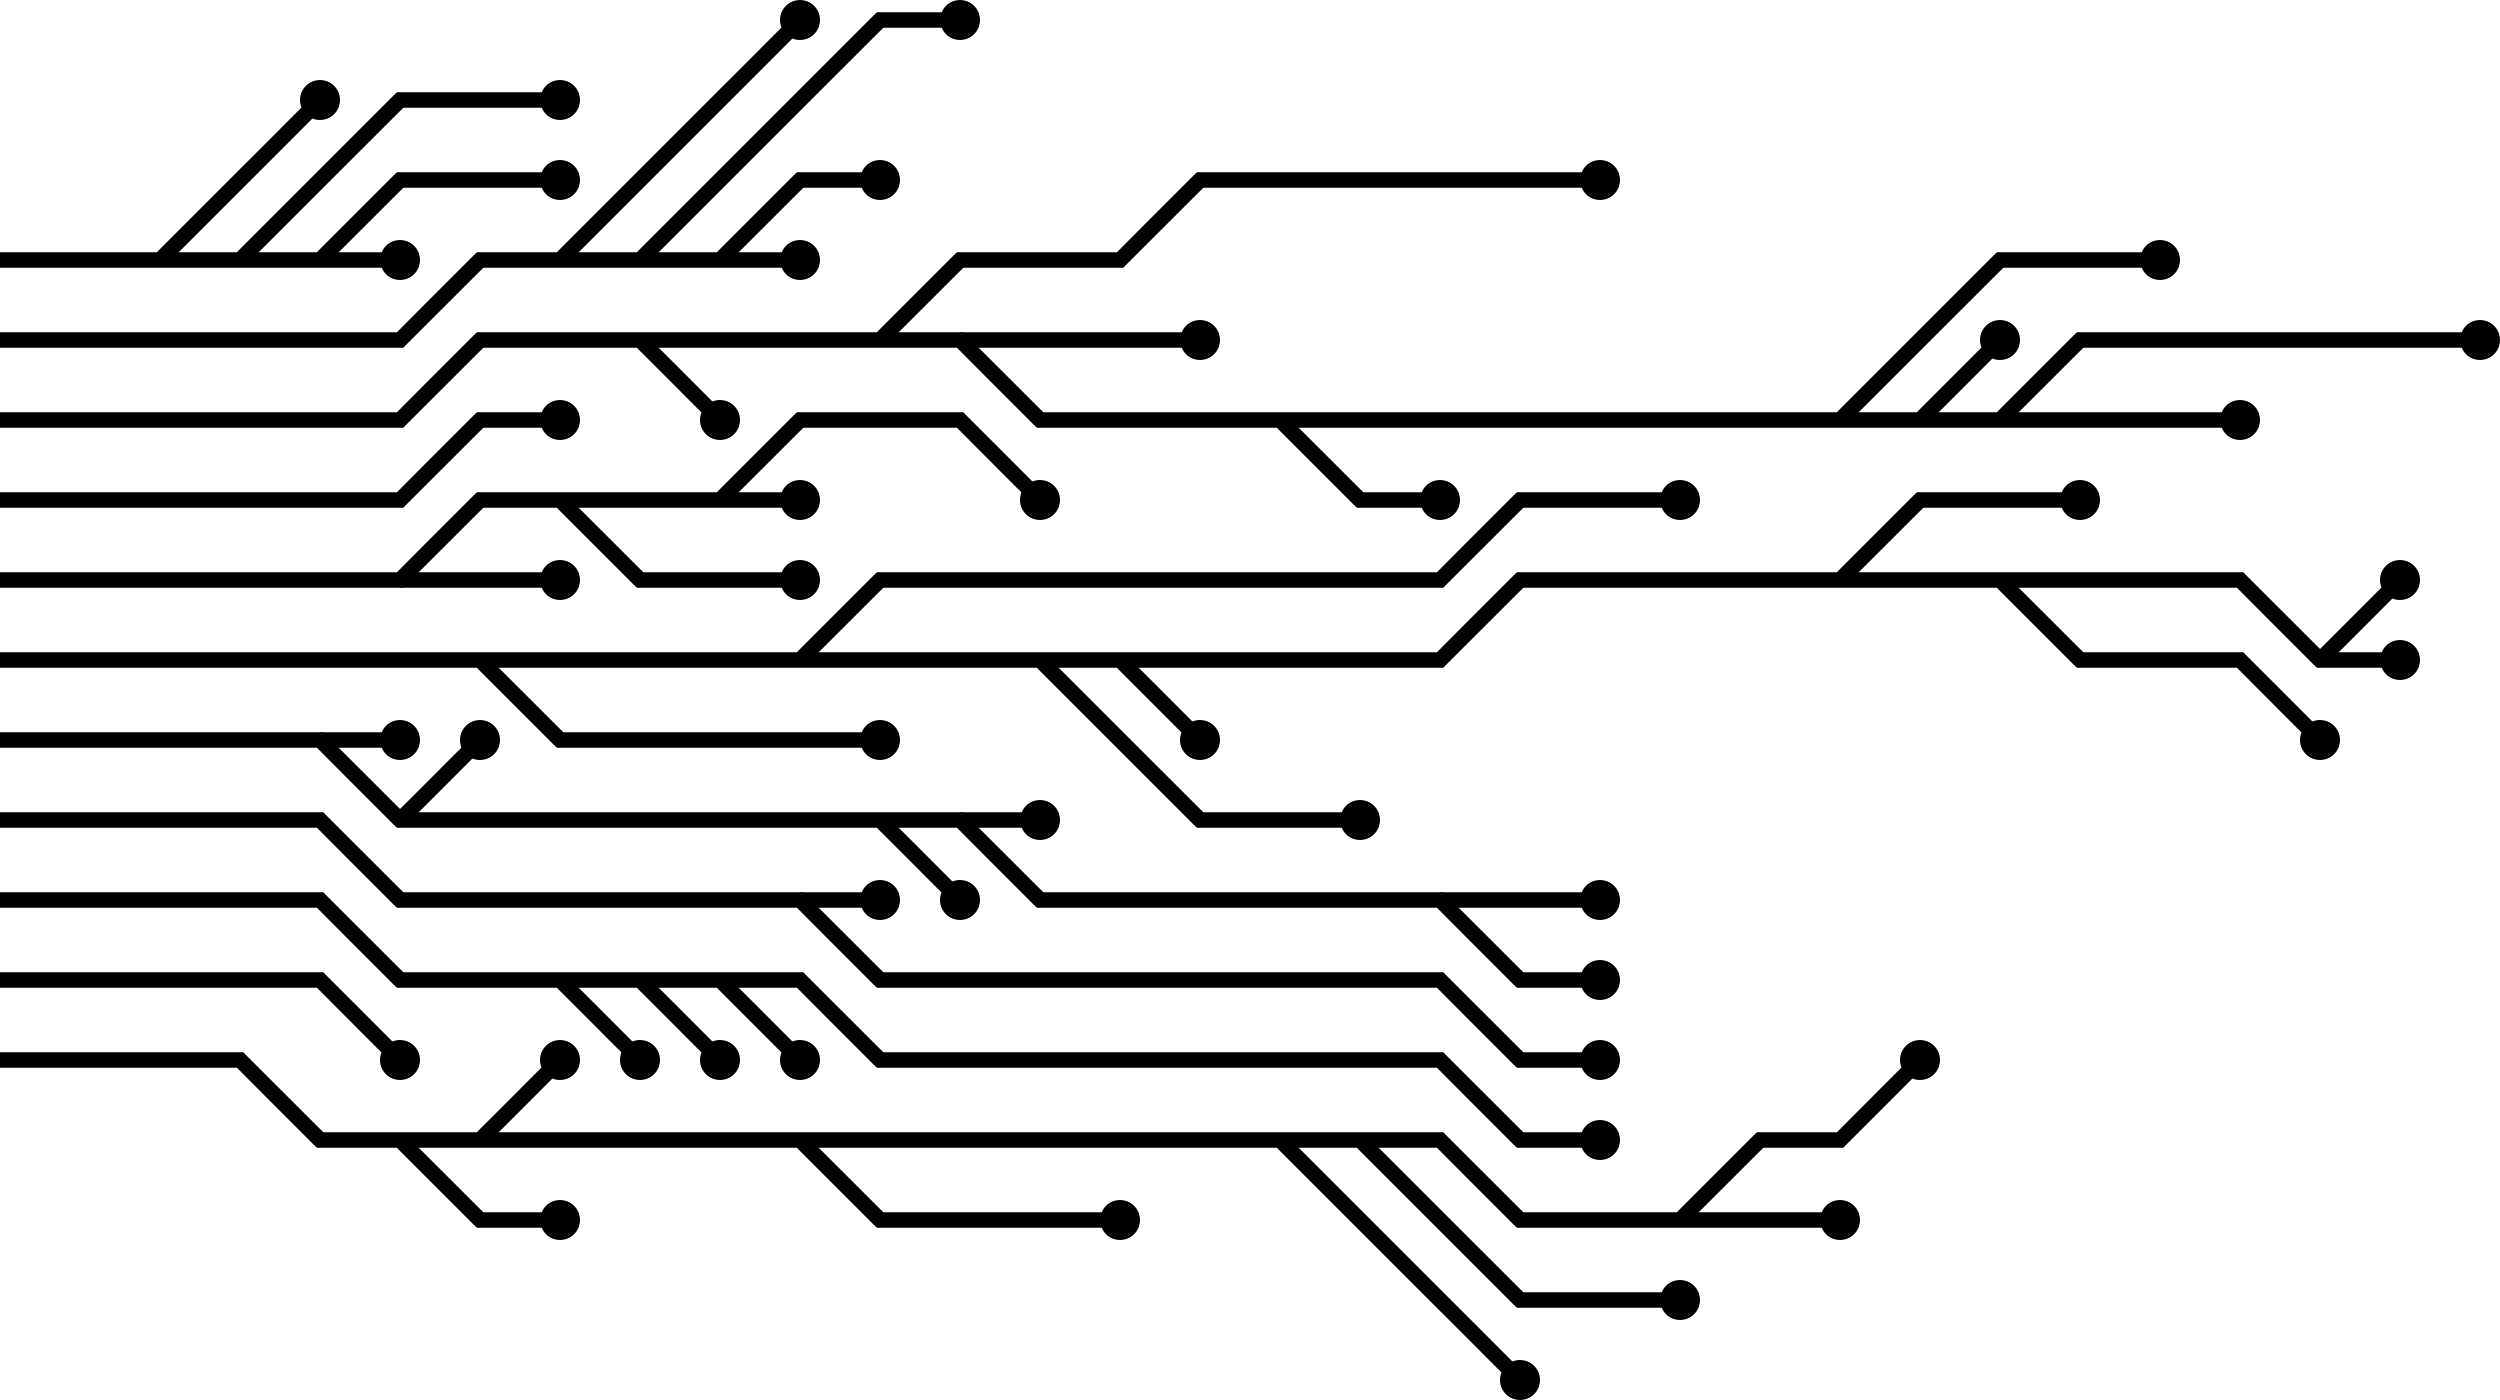 <?xml version="1.0" encoding="utf-8"?>
<svg viewBox="56977.801 -285.025 1050 588" xmlns="http://www.w3.org/2000/svg" xmlns:xlink="http://www.w3.org/1999/xlink">
  <g id="6">
    <title>Group</title>
    <defs>
      <title>Shape 295</title>
      <g id="7">
        <defs>
          <path id="8" d="M57978.1,-4.575 C57978.1,-4.575,57952.2,-4.575,57952.2,-4.575 C57952.2,-4.575,57950.9,-4.575,57950.9,-4.575 C57950.5,-4.892,57950.2,-5.21,57949.9,-5.527 C57939,-16.41,57928.1,-27.292,57917.3,-38.175 C57917.3,-38.175,57885,-38.175,57885,-38.175 C57885,-38.175,57851.4,-38.175,57851.4,-38.175 C57851.4,-38.175,57817.8,-38.175,57817.8,-38.175 C57817.8,-38.175,57784.2,-38.175,57784.2,-38.175 C57784.2,-38.175,57750.6,-38.175,57750.6,-38.175 C57750.6,-38.175,57717,-38.175,57717,-38.175 C57717,-38.175,57683.4,-38.175,57683.4,-38.175 C57683.4,-38.175,57649.8,-38.175,57649.8,-38.175 C57649.8,-38.175,57617.6,-38.175,57617.6,-38.175 C57606.7,-27.292,57595.8,-16.41,57584.9,-5.527 C57584.9,-5.527,57584,-4.575,57584,-4.575 C57584,-4.575,57582.6,-4.575,57582.6,-4.575 C57582.6,-4.575,57549,-4.575,57549,-4.575 C57549,-4.575,57515.4,-4.575,57515.4,-4.575 C57515.4,-4.575,57481.8,-4.575,57481.8,-4.575 C57481.8,-4.575,57448.2,-4.575,57448.2,-4.575 C57448.2,-4.575,57414.6,-4.575,57414.6,-4.575 C57414.6,-4.575,57381,-4.575,57381,-4.575 C57381,-4.575,57347.4,-4.575,57347.4,-4.575 C57347.4,-4.575,57313.8,-4.575,57313.8,-4.575 C57313.8,-4.575,57280.2,-4.575,57280.2,-4.575 C57280.2,-4.575,57246.6,-4.575,57246.6,-4.575 C57246.6,-4.575,57213,-4.575,57213,-4.575 C57213,-4.575,57179.4,-4.575,57179.4,-4.575 C57179.4,-4.575,57145.8,-4.575,57145.8,-4.575 C57145.8,-4.575,57112.2,-4.575,57112.2,-4.575 C57112.2,-4.575,57078.6,-4.575,57078.6,-4.575 C57078.6,-4.575,57045,-4.575,57045,-4.575 C57045,-4.575,57011.4,-4.575,57011.4,-4.575 C57011.4,-4.575,56977.8,-4.575,56977.8,-4.575 C56977.8,-4.575,56977.8,-11.075,56977.8,-11.075 C56977.8,-11.075,57011.4,-11.075,57011.4,-11.075 C57011.4,-11.075,57045,-11.075,57045,-11.075 C57045,-11.075,57078.6,-11.075,57078.6,-11.075 C57078.6,-11.075,57112.2,-11.075,57112.2,-11.075 C57112.2,-11.075,57145.8,-11.075,57145.8,-11.075 C57145.8,-11.075,57179.4,-11.075,57179.4,-11.075 C57179.4,-11.075,57213,-11.075,57213,-11.075 C57213,-11.075,57246.6,-11.075,57246.6,-11.075 C57246.6,-11.075,57280.2,-11.075,57280.2,-11.075 C57280.2,-11.075,57313.8,-11.075,57313.8,-11.075 C57313.8,-11.075,57347.4,-11.075,57347.4,-11.075 C57347.4,-11.075,57381,-11.075,57381,-11.075 C57381,-11.075,57414.6,-11.075,57414.6,-11.075 C57414.6,-11.075,57448.2,-11.075,57448.2,-11.075 C57448.2,-11.075,57481.8,-11.075,57481.8,-11.075 C57481.8,-11.075,57515.4,-11.075,57515.4,-11.075 C57515.4,-11.075,57549,-11.075,57549,-11.075 C57549,-11.075,57581.3,-11.075,57581.3,-11.075 C57592.1,-21.958,57603,-32.84,57613.9,-43.723 C57614.2,-44.04,57614.5,-44.358,57614.9,-44.675 C57614.9,-44.675,57616.2,-44.675,57616.2,-44.675 C57616.2,-44.675,57649.8,-44.675,57649.8,-44.675 C57649.8,-44.675,57683.4,-44.675,57683.4,-44.675 C57683.4,-44.675,57717,-44.675,57717,-44.675 C57717,-44.675,57750.6,-44.675,57750.6,-44.675 C57750.6,-44.675,57784.2,-44.675,57784.2,-44.675 C57784.2,-44.675,57817.8,-44.675,57817.8,-44.675 C57817.8,-44.675,57851.4,-44.675,57851.4,-44.675 C57851.4,-44.675,57885,-44.675,57885,-44.675 C57885,-44.675,57918.6,-44.675,57918.6,-44.675 C57918.6,-44.675,57920,-44.675,57920,-44.675 C57920,-44.675,57920.9,-43.723,57920.9,-43.723 C57931.8,-32.84,57942.7,-21.958,57953.6,-11.075 C57953.6,-11.075,57978.1,-11.075,57978.1,-11.075 C57978.8,-12.741,57980,-14.166,57981.6,-15.1 C57984.2,-16.6,57987.4,-16.6,57990,-15.1 C57992.6,-13.599,57994.2,-10.826,57994.2,-7.825 C57994.2,-4.824,57992.6,-2.051,57990,-0.55 C57987.4,0.95,57984.2,0.95,57981.6,-0.55 C57980,-1.483,57978.8,-2.909,57978.1,-4.575 z"/>
        </defs>
        <use style="fill:#000000;fill-opacity:1;fill-rule:evenodd;opacity:1;stroke:none;" xlink:href="#8"/>
      </g>
    </defs>
    <use xlink:href="#7"/>
    <defs>
      <title>Shape 294</title>
      <g id="9">
        <defs>
          <path id="10" d="M57982.6,-33.65 C57973.3,-24.275,57963.9,-14.901,57954.5,-5.527 C57953,-7.059,57951.4,-8.591,57949.9,-10.123 C57949.9,-10.123,57978,-38.246,57978,-38.246 C57977.6,-39.239,57977.4,-40.317,57977.4,-41.425 C57977.4,-44.426,57979,-47.199,57981.6,-48.7 C57984.2,-50.2,57987.4,-50.2,57990,-48.7 C57992.6,-47.199,57994.2,-44.426,57994.2,-41.425 C57994.2,-38.424,57992.6,-35.651,57990,-34.15 C57987.7,-32.841,57985,-32.674,57982.6,-33.65 z"/>
        </defs>
        <use style="fill:#000000;fill-opacity:1;fill-rule:evenodd;opacity:1;stroke:none;" xlink:href="#10"/>
      </g>
    </defs>
    <use xlink:href="#9"/>
    <defs>
      <title>Shape 293</title>
      <g id="11">
        <defs>
          <path id="12" d="M57541.3,62.625 C57541.3,62.625,57515.4,62.625,57515.4,62.625 C57515.4,62.625,57481.8,62.625,57481.8,62.625 C57481.8,62.625,57480.5,62.625,57480.5,62.625 C57480.1,62.308,57479.8,61.99,57479.5,61.673 C57468.3,50.473,57457.1,39.273,57445.9,28.073 C57434.7,16.873,57423.5,5.673,57412.3,-5.527 C57413.8,-7.059,57415.4,-8.591,57416.9,-10.123 C57428.1,1.077,57439.3,12.277,57450.5,23.477 C57461.4,34.359,57472.3,45.242,57483.2,56.125 C57483.2,56.125,57515.4,56.125,57515.4,56.125 C57515.4,56.125,57541.3,56.125,57541.3,56.125 C57542,54.459,57543.2,53.034,57544.8,52.1 C57547.4,50.6,57550.6,50.6,57553.2,52.1 C57555.8,53.601,57557.4,56.374,57557.4,59.375 C57557.4,62.376,57555.8,65.149,57553.2,66.65 C57550.6,68.15,57547.4,68.15,57544.8,66.65 C57543.2,65.716,57542,64.291,57541.3,62.625 z"/>
        </defs>
        <use style="fill:#000000;fill-opacity:1;fill-rule:evenodd;opacity:1;stroke:none;" xlink:href="#12"/>
      </g>
    </defs>
    <use xlink:href="#11"/>
    <defs>
      <title>Shape 292</title>
      <g id="13">
        <defs>
          <path id="14" d="M57474,22.596 C57474,22.596,57445.9,-5.527,57445.9,-5.527 C57447.4,-7.059,57449,-8.591,57450.5,-10.123 C57459.9,-0.749,57469.3,8.625,57478.6,18 C57481,17.024,57483.7,17.191,57486,18.5 C57488.6,20.001,57490.2,22.774,57490.2,25.775 C57490.2,28.776,57488.6,31.549,57486,33.05 C57483.4,34.55,57480.2,34.55,57477.6,33.05 C57475,31.549,57473.4,28.776,57473.4,25.775 C57473.4,24.667,57473.6,23.59,57474,22.596 z"/>
        </defs>
        <use style="fill:#000000;fill-opacity:1;fill-rule:evenodd;opacity:1;stroke:none;" xlink:href="#14"/>
      </g>
    </defs>
    <use xlink:href="#13"/>
    <defs>
      <title>Shape 291</title>
      <g id="15">
        <defs>
          <path id="16" d="M57675.7,-71.775 C57675.7,-71.775,57649.8,-71.775,57649.8,-71.775 C57649.8,-71.775,57617.6,-71.775,57617.6,-71.775 C57606.7,-60.892,57595.8,-50.01,57584.9,-39.127 C57584.9,-39.127,57584,-38.175,57584,-38.175 C57584,-38.175,57582.6,-38.175,57582.6,-38.175 C57582.6,-38.175,57549,-38.175,57549,-38.175 C57549,-38.175,57515.4,-38.175,57515.4,-38.175 C57515.4,-38.175,57481.8,-38.175,57481.8,-38.175 C57481.8,-38.175,57448.2,-38.175,57448.2,-38.175 C57448.2,-38.175,57414.6,-38.175,57414.6,-38.175 C57414.6,-38.175,57381,-38.175,57381,-38.175 C57381,-38.175,57348.8,-38.175,57348.8,-38.175 C57337.9,-27.292,57327,-16.409,57316.1,-5.527 C57314.6,-7.059,57313,-8.591,57311.5,-10.123 C57322.7,-21.323,57333.9,-32.523,57345.1,-43.723 C57345.4,-44.04,57345.7,-44.358,57346.1,-44.675 C57346.1,-44.675,57347.4,-44.675,57347.4,-44.675 C57347.4,-44.675,57381,-44.675,57381,-44.675 C57381,-44.675,57414.6,-44.675,57414.6,-44.675 C57414.6,-44.675,57448.2,-44.675,57448.2,-44.675 C57448.2,-44.675,57481.8,-44.675,57481.8,-44.675 C57481.8,-44.675,57515.4,-44.675,57515.4,-44.675 C57515.4,-44.675,57549,-44.675,57549,-44.675 C57549,-44.675,57581.3,-44.675,57581.3,-44.675 C57592.1,-55.558,57603,-66.44,57613.9,-77.323 C57614.2,-77.64,57614.5,-77.958,57614.9,-78.275 C57614.9,-78.275,57616.2,-78.275,57616.2,-78.275 C57616.2,-78.275,57649.8,-78.275,57649.8,-78.275 C57649.8,-78.275,57675.7,-78.275,57675.7,-78.275 C57676.4,-79.941,57677.6,-81.366,57679.2,-82.3 C57681.8,-83.8,57685,-83.8,57687.6,-82.3 C57690.2,-80.799,57691.8,-78.026,57691.8,-75.025 C57691.8,-72.024,57690.2,-69.251,57687.6,-67.75 C57685,-66.25,57681.8,-66.25,57679.2,-67.75 C57677.6,-68.683,57676.4,-70.109,57675.7,-71.775 z"/>
        </defs>
        <use style="fill:#000000;fill-opacity:1;fill-rule:evenodd;opacity:1;stroke:none;" xlink:href="#16"/>
      </g>
    </defs>
    <use xlink:href="#15"/>
    <defs>
      <title>Shape 290</title>
      <g id="17">
        <defs>
          <path id="18" d="M57843.7,-71.775 C57843.7,-71.775,57817.8,-71.775,57817.8,-71.775 C57817.8,-71.775,57785.6,-71.775,57785.6,-71.775 C57774.7,-60.892,57763.8,-50.01,57752.9,-39.127 C57751.4,-40.659,57749.8,-42.191,57748.3,-43.723 C57759.5,-54.923,57770.7,-66.123,57781.9,-77.323 C57782.2,-77.64,57782.5,-77.958,57782.9,-78.275 C57782.9,-78.275,57784.2,-78.275,57784.2,-78.275 C57784.2,-78.275,57817.8,-78.275,57817.8,-78.275 C57817.8,-78.275,57843.7,-78.275,57843.7,-78.275 C57844.4,-79.941,57845.6,-81.366,57847.2,-82.3 C57849.8,-83.8,57853,-83.8,57855.6,-82.3 C57858.2,-80.799,57859.8,-78.026,57859.8,-75.025 C57859.8,-72.024,57858.2,-69.251,57855.6,-67.75 C57853,-66.25,57849.8,-66.25,57847.2,-67.75 C57845.6,-68.683,57844.4,-70.109,57843.7,-71.775 z"/>
        </defs>
        <use style="fill:#000000;fill-opacity:1;fill-rule:evenodd;opacity:1;stroke:none;" xlink:href="#18"/>
      </g>
    </defs>
    <use xlink:href="#17"/>
    <defs>
      <title>Shape 289</title>
      <g id="19">
        <defs>
          <path id="20" d="M57944.4,22.595 C57935.4,13.538,57926.3,4.482,57917.3,-4.575 C57917.3,-4.575,57885,-4.575,57885,-4.575 C57885,-4.575,57851.4,-4.575,57851.4,-4.575 C57851.4,-4.575,57850.1,-4.575,57850.1,-4.575 C57849.7,-4.892,57849.4,-5.21,57849.1,-5.527 C57837.9,-16.727,57826.7,-27.927,57815.5,-39.127 C57817,-40.659,57818.6,-42.191,57820.1,-43.723 C57831,-32.84,57841.9,-21.958,57852.8,-11.075 C57852.8,-11.075,57885,-11.075,57885,-11.075 C57885,-11.075,57918.6,-11.075,57918.6,-11.075 C57918.6,-11.075,57920,-11.075,57920,-11.075 C57920,-11.075,57920.9,-10.123,57920.9,-10.123 C57930.3,-0.749,57939.7,8.625,57949,18 C57951.4,17.024,57954.1,17.191,57956.4,18.5 C57959,20.001,57960.6,22.774,57960.6,25.775 C57960.6,28.776,57959,31.549,57956.4,33.05 C57953.8,34.55,57950.6,34.55,57948,33.05 C57945.4,31.549,57943.8,28.776,57943.8,25.775 C57943.8,24.666,57944,23.589,57944.4,22.595 z"/>
        </defs>
        <use style="fill:#000000;fill-opacity:1;fill-rule:evenodd;opacity:1;stroke:none;" xlink:href="#20"/>
      </g>
    </defs>
    <use xlink:href="#19"/>
    <defs>
      <title>Shape 288</title>
      <g id="21">
        <defs>
          <path id="22" d="M57339.7,29.025 C57339.7,29.025,57313.8,29.025,57313.8,29.025 C57313.8,29.025,57280.2,29.025,57280.2,29.025 C57280.2,29.025,57246.6,29.025,57246.6,29.025 C57246.6,29.025,57213,29.025,57213,29.025 C57213,29.025,57211.7,29.025,57211.7,29.025 C57211.7,29.025,57210.7,28.073,57210.7,28.073 C57199.5,16.873,57188.3,5.673,57177.1,-5.527 C57178.6,-7.059,57180.2,-8.591,57181.7,-10.123 C57192.6,0.76,57203.5,11.642,57214.4,22.525 C57214.4,22.525,57246.6,22.525,57246.6,22.525 C57246.6,22.525,57280.2,22.525,57280.2,22.525 C57280.2,22.525,57313.8,22.525,57313.8,22.525 C57313.8,22.525,57339.7,22.525,57339.7,22.525 C57340.4,20.859,57341.6,19.434,57343.2,18.5 C57345.8,17,57349,17,57351.6,18.5 C57354.2,20.001,57355.8,22.774,57355.8,25.775 C57355.8,28.776,57354.2,31.549,57351.6,33.05 C57349,34.55,57345.8,34.55,57343.2,33.05 C57341.6,32.117,57340.4,30.691,57339.7,29.025 z"/>
        </defs>
        <use style="fill:#000000;fill-opacity:1;fill-rule:evenodd;opacity:1;stroke:none;" xlink:href="#22"/>
      </g>
    </defs>
    <use xlink:href="#21"/>
    <defs>
      <title>Shape 287</title>
      <g id="23">
        <defs>
          <path id="24" d="M57642.1,129.825 C57642.1,129.825,57616.2,129.825,57616.2,129.825 C57616.2,129.825,57614.9,129.825,57614.9,129.825 C57614.5,129.508,57614.2,129.19,57613.9,128.873 C57603,117.99,57592.1,107.108,57581.3,96.225 C57581.3,96.225,57549,96.225,57549,96.225 C57549,96.225,57515.4,96.225,57515.4,96.225 C57515.4,96.225,57481.8,96.225,57481.8,96.225 C57481.8,96.225,57448.2,96.225,57448.2,96.225 C57448.2,96.225,57414.6,96.225,57414.6,96.225 C57414.6,96.225,57413.3,96.225,57413.3,96.225 C57412.9,95.908,57412.6,95.59,57412.3,95.273 C57401.4,84.39,57390.5,73.508,57379.7,62.625 C57379.7,62.625,57347.4,62.625,57347.4,62.625 C57347.4,62.625,57313.8,62.625,57313.8,62.625 C57313.8,62.625,57280.2,62.625,57280.2,62.625 C57280.2,62.625,57246.6,62.625,57246.6,62.625 C57246.6,62.625,57213,62.625,57213,62.625 C57213,62.625,57179.4,62.625,57179.4,62.625 C57179.4,62.625,57145.8,62.625,57145.8,62.625 C57145.8,62.625,57144.5,62.625,57144.5,62.625 C57144.1,62.308,57143.8,61.99,57143.5,61.673 C57132.6,50.79,57121.7,39.908,57110.9,29.025 C57110.9,29.025,57078.6,29.025,57078.6,29.025 C57078.6,29.025,57045,29.025,57045,29.025 C57045,29.025,57011.4,29.025,57011.4,29.025 C57011.4,29.025,56977.8,29.025,56977.8,29.025 C56977.8,29.025,56977.8,22.525,56977.8,22.525 C56977.8,22.525,57011.4,22.525,57011.4,22.525 C57011.4,22.525,57045,22.525,57045,22.525 C57045,22.525,57078.6,22.525,57078.6,22.525 C57078.6,22.525,57112.2,22.525,57112.2,22.525 C57112.2,22.525,57113.6,22.525,57113.6,22.525 C57113.6,22.525,57114.5,23.477,57114.5,23.477 C57125.4,34.359,57136.3,45.242,57147.2,56.125 C57147.2,56.125,57179.4,56.125,57179.4,56.125 C57179.4,56.125,57213,56.125,57213,56.125 C57213,56.125,57246.6,56.125,57246.6,56.125 C57246.6,56.125,57280.2,56.125,57280.2,56.125 C57280.2,56.125,57313.8,56.125,57313.8,56.125 C57313.8,56.125,57347.4,56.125,57347.4,56.125 C57347.4,56.125,57381,56.125,57381,56.125 C57381,56.125,57382.4,56.125,57382.4,56.125 C57382.4,56.125,57383.3,57.077,57383.3,57.077 C57394.2,67.96,57405.1,78.842,57416,89.725 C57416,89.725,57448.2,89.725,57448.2,89.725 C57448.2,89.725,57481.8,89.725,57481.8,89.725 C57481.8,89.725,57515.4,89.725,57515.4,89.725 C57515.4,89.725,57549,89.725,57549,89.725 C57549,89.725,57582.6,89.725,57582.6,89.725 C57582.6,89.725,57584,89.725,57584,89.725 C57584,89.725,57584.9,90.677,57584.9,90.677 C57595.8,101.56,57606.7,112.442,57617.6,123.325 C57617.6,123.325,57642.1,123.325,57642.1,123.325 C57642.8,121.659,57644,120.234,57645.6,119.3 C57648.2,117.8,57651.4,117.8,57654,119.3 C57656.6,120.801,57658.2,123.574,57658.2,126.575 C57658.2,129.576,57656.6,132.349,57654,133.85 C57651.4,135.35,57648.2,135.35,57645.6,133.85 C57644,132.917,57642.8,131.491,57642.1,129.825 z"/>
        </defs>
        <use style="fill:#000000;fill-opacity:1;fill-rule:evenodd;opacity:1;stroke:none;" xlink:href="#24"/>
      </g>
    </defs>
    <use xlink:href="#23"/>
    <defs>
      <title>Shape 286</title>
      <g id="25">
        <defs>
          <path id="26" d="M57138.1,29.025 C57138.1,29.025,57112.2,29.025,57112.2,29.025 C57112.2,29.025,57112.2,22.525,57112.2,22.525 C57112.2,22.525,57138.1,22.525,57138.1,22.525 C57138.8,20.859,57140,19.434,57141.6,18.5 C57144.2,17,57147.4,17,57150,18.5 C57152.6,20.001,57154.2,22.774,57154.2,25.775 C57154.2,28.776,57152.6,31.549,57150,33.05 C57147.4,34.55,57144.2,34.55,57141.6,33.05 C57140,32.117,57138.8,30.691,57138.1,29.025 z"/>
        </defs>
        <use style="fill:#000000;fill-opacity:1;fill-rule:evenodd;opacity:1;stroke:none;" xlink:href="#26"/>
      </g>
    </defs>
    <use xlink:href="#25"/>
    <defs>
      <title>Shape 285</title>
      <g id="27">
        <defs>
          <path id="28" d="M57373.2,89.795 C57363.9,80.421,57354.5,71.047,57345.1,61.673 C57346.6,60.141,57348.2,58.609,57349.7,57.077 C57359.1,66.451,57368.5,75.825,57377.8,85.2 C57380.2,84.224,57382.9,84.391,57385.2,85.7 C57387.8,87.201,57389.4,89.974,57389.4,92.975 C57389.4,95.976,57387.8,98.749,57385.2,100.25 C57382.6,101.75,57379.4,101.75,57376.8,100.25 C57374.2,98.749,57372.6,95.976,57372.6,92.975 C57372.6,91.866,57372.8,90.789,57373.2,89.795 z"/>
        </defs>
        <use style="fill:#000000;fill-opacity:1;fill-rule:evenodd;opacity:1;stroke:none;" xlink:href="#28"/>
      </g>
    </defs>
    <use xlink:href="#27"/>
    <defs>
      <title>Shape 284</title>
      <g id="29">
        <defs>
          <path id="30" d="M57406.9,62.625 C57406.9,62.625,57381,62.625,57381,62.625 C57381,62.625,57381,56.125,57381,56.125 C57381,56.125,57406.9,56.125,57406.9,56.125 C57407.6,54.459,57408.8,53.034,57410.4,52.1 C57413,50.6,57416.2,50.6,57418.8,52.1 C57421.4,53.601,57423,56.374,57423,59.375 C57423,62.376,57421.4,65.149,57418.8,66.65 C57416.2,68.15,57413,68.15,57410.4,66.65 C57408.8,65.716,57407.6,64.291,57406.9,62.625 z"/>
        </defs>
        <use style="fill:#000000;fill-opacity:1;fill-rule:evenodd;opacity:1;stroke:none;" xlink:href="#30"/>
      </g>
    </defs>
    <use xlink:href="#29"/>
    <defs>
      <title>Shape 283</title>
      <g id="31">
        <defs>
          <path id="32" d="M57642.1,96.225 C57642.1,96.225,57616.2,96.225,57616.2,96.225 C57616.2,96.225,57582.6,96.225,57582.6,96.225 C57582.6,96.225,57582.6,89.725,57582.6,89.725 C57582.6,89.725,57616.2,89.725,57616.2,89.725 C57616.2,89.725,57642.1,89.725,57642.1,89.725 C57642.8,88.059,57644,86.634,57645.6,85.7 C57648.2,84.2,57651.4,84.2,57654,85.7 C57656.6,87.201,57658.2,89.974,57658.2,92.975 C57658.2,95.976,57656.6,98.749,57654,100.25 C57651.4,101.75,57648.2,101.75,57645.6,100.25 C57644,99.317,57642.8,97.891,57642.1,96.225 z"/>
        </defs>
        <use style="fill:#000000;fill-opacity:1;fill-rule:evenodd;opacity:1;stroke:none;" xlink:href="#32"/>
      </g>
    </defs>
    <use xlink:href="#31"/>
    <defs>
      <title>Shape 282</title>
      <g id="33">
        <defs>
          <path id="34" d="M57176.2,33.551 C57166.9,42.925,57157.5,52.299,57148.1,61.673 C57146.6,60.141,57145,58.609,57143.5,57.077 C57152.9,47.703,57162.3,38.33,57171.6,28.957 C57171.2,27.963,57171,26.884,57171,25.775 C57171,22.774,57172.6,20.001,57175.2,18.5 C57177.8,17,57181,17,57183.6,18.5 C57186.2,20.001,57187.8,22.774,57187.8,25.775 C57187.8,28.776,57186.2,31.549,57183.6,33.05 C57181.3,34.358,57178.6,34.526,57176.2,33.551 z"/>
        </defs>
        <use style="fill:#000000;fill-opacity:1;fill-rule:evenodd;opacity:1;stroke:none;" xlink:href="#34"/>
      </g>
    </defs>
    <use xlink:href="#33"/>
    <defs>
      <title>Shape 281</title>
      <g id="35">
        <defs>
          <path id="36" d="M57306.1,-71.775 C57306.1,-71.775,57280.2,-71.775,57280.2,-71.775 C57280.2,-71.775,57246.6,-71.775,57246.6,-71.775 C57246.6,-71.775,57213,-71.775,57213,-71.775 C57213,-71.775,57180.8,-71.775,57180.8,-71.775 C57169.9,-60.892,57159,-50.009,57148.1,-39.127 C57148.1,-39.127,57147.2,-38.175,57147.2,-38.175 C57147.2,-38.175,57145.8,-38.175,57145.8,-38.175 C57145.8,-38.175,57112.2,-38.175,57112.2,-38.175 C57112.2,-38.175,57078.6,-38.175,57078.6,-38.175 C57078.6,-38.175,57045,-38.175,57045,-38.175 C57045,-38.175,57011.4,-38.175,57011.4,-38.175 C57011.4,-38.175,56977.8,-38.175,56977.8,-38.175 C56977.8,-38.175,56977.8,-44.675,56977.8,-44.675 C56977.8,-44.675,57011.4,-44.675,57011.4,-44.675 C57011.4,-44.675,57045,-44.675,57045,-44.675 C57045,-44.675,57078.6,-44.675,57078.6,-44.675 C57078.6,-44.675,57112.2,-44.675,57112.2,-44.675 C57112.2,-44.675,57144.5,-44.675,57144.5,-44.675 C57155.3,-55.558,57166.2,-66.44,57177.1,-77.323 C57177.4,-77.64,57177.7,-77.958,57178.1,-78.275 C57178.1,-78.275,57179.4,-78.275,57179.4,-78.275 C57179.4,-78.275,57213,-78.275,57213,-78.275 C57213,-78.275,57246.6,-78.275,57246.6,-78.275 C57246.6,-78.275,57280.2,-78.275,57280.2,-78.275 C57280.2,-78.275,57306.1,-78.275,57306.1,-78.275 C57306.8,-79.941,57308,-81.366,57309.6,-82.3 C57312.2,-83.8,57315.4,-83.8,57318,-82.3 C57320.6,-80.799,57322.2,-78.026,57322.2,-75.025 C57322.2,-72.024,57320.6,-69.251,57318,-67.75 C57315.4,-66.25,57312.2,-66.25,57309.6,-67.75 C57308,-68.683,57306.8,-70.109,57306.1,-71.775 z"/>
        </defs>
        <use style="fill:#000000;fill-opacity:1;fill-rule:evenodd;opacity:1;stroke:none;" xlink:href="#36"/>
      </g>
    </defs>
    <use xlink:href="#35"/>
    <defs>
      <title>Shape 280</title>
      <g id="37">
        <defs>
          <path id="38" d="M57406.8,-78.206 C57397.8,-87.263,57388.7,-96.319,57379.7,-105.375 C57379.7,-105.375,57347.4,-105.375,57347.4,-105.375 C57347.4,-105.375,57315.2,-105.375,57315.2,-105.375 C57304.3,-94.492,57293.4,-83.609,57282.5,-72.727 C57281,-74.259,57279.4,-75.791,57277.9,-77.323 C57289.1,-88.523,57300.3,-99.723,57311.5,-110.923 C57311.8,-111.24,57312.1,-111.558,57312.5,-111.875 C57312.5,-111.875,57313.8,-111.875,57313.8,-111.875 C57313.8,-111.875,57347.4,-111.875,57347.4,-111.875 C57347.4,-111.875,57381,-111.875,57381,-111.875 C57381,-111.875,57382.4,-111.875,57382.4,-111.875 C57382.4,-111.875,57383.3,-110.923,57383.3,-110.923 C57392.7,-101.549,57402.1,-92.175,57411.4,-82.8 C57413.8,-83.776,57416.5,-83.609,57418.8,-82.3 C57421.4,-80.799,57423,-78.026,57423,-75.025 C57423,-72.024,57421.4,-69.251,57418.8,-67.75 C57416.2,-66.25,57413,-66.25,57410.4,-67.75 C57407.8,-69.251,57406.2,-72.024,57406.2,-75.025 C57406.2,-76.134,57406.4,-77.212,57406.8,-78.206 z"/>
        </defs>
        <use style="fill:#000000;fill-opacity:1;fill-rule:evenodd;opacity:1;stroke:none;" xlink:href="#38"/>
      </g>
    </defs>
    <use xlink:href="#37"/>
    <defs>
      <title>Shape 279</title>
      <g id="39">
        <defs>
          <path id="40" d="M57205.3,-38.175 C57205.3,-38.175,57179.4,-38.175,57179.4,-38.175 C57179.4,-38.175,57145.8,-38.175,57145.8,-38.175 C57145.8,-38.175,57145.8,-44.675,57145.8,-44.675 C57145.8,-44.675,57179.4,-44.675,57179.4,-44.675 C57179.4,-44.675,57205.3,-44.675,57205.3,-44.675 C57206,-46.341,57207.2,-47.766,57208.8,-48.7 C57211.4,-50.2,57214.6,-50.2,57217.2,-48.7 C57219.8,-47.199,57221.4,-44.426,57221.4,-41.425 C57221.4,-38.424,57219.8,-35.651,57217.2,-34.15 C57214.6,-32.65,57211.4,-32.65,57208.8,-34.15 C57207.2,-35.084,57206,-36.509,57205.3,-38.175 z"/>
        </defs>
        <use style="fill:#000000;fill-opacity:1;fill-rule:evenodd;opacity:1;stroke:none;" xlink:href="#40"/>
      </g>
    </defs>
    <use xlink:href="#39"/>
    <defs>
      <title>Shape 278</title>
      <g id="41">
        <defs>
          <path id="42" d="M57306.1,-38.175 C57306.1,-38.175,57280.2,-38.175,57280.2,-38.175 C57280.2,-38.175,57246.6,-38.175,57246.6,-38.175 C57246.6,-38.175,57245.3,-38.175,57245.3,-38.175 C57244.9,-38.492,57244.6,-38.81,57244.3,-39.127 C57233.1,-50.327,57221.9,-61.527,57210.7,-72.727 C57212.2,-74.259,57213.8,-75.791,57215.3,-77.323 C57226.2,-66.441,57237.1,-55.558,57248,-44.675 C57248,-44.675,57280.2,-44.675,57280.2,-44.675 C57280.2,-44.675,57306.1,-44.675,57306.1,-44.675 C57306.8,-46.341,57308,-47.766,57309.6,-48.7 C57312.2,-50.2,57315.4,-50.2,57318,-48.7 C57320.6,-47.199,57322.2,-44.426,57322.2,-41.425 C57322.2,-38.424,57320.6,-35.651,57318,-34.15 C57315.4,-32.65,57312.2,-32.65,57309.6,-34.15 C57308,-35.084,57306.8,-36.509,57306.1,-38.175 z"/>
        </defs>
        <use style="fill:#000000;fill-opacity:1;fill-rule:evenodd;opacity:1;stroke:none;" xlink:href="#42"/>
      </g>
    </defs>
    <use xlink:href="#41"/>
    <defs>
      <title>Shape 277</title>
      <g id="43">
        <defs>
          <path id="44" d="M57642.1,163.425 C57633.4,163.425,57624.8,163.425,57616.2,163.425 C57616.2,163.425,57614.9,163.425,57614.9,163.425 C57614.5,163.108,57614.2,162.79,57613.9,162.473 C57603,151.59,57592.1,140.708,57581.3,129.825 C57581.3,129.825,57549,129.825,57549,129.825 C57549,129.825,57515.4,129.825,57515.4,129.825 C57515.4,129.825,57481.8,129.825,57481.8,129.825 C57481.8,129.825,57448.2,129.825,57448.2,129.825 C57448.2,129.825,57414.6,129.825,57414.6,129.825 C57414.6,129.825,57381,129.825,57381,129.825 C57381,129.825,57347.4,129.825,57347.4,129.825 C57347.4,129.825,57346.1,129.825,57346.1,129.825 C57345.7,129.508,57345.4,129.19,57345.1,128.873 C57334.2,117.99,57323.3,107.108,57312.5,96.225 C57312.5,96.225,57280.2,96.225,57280.2,96.225 C57280.2,96.225,57246.6,96.225,57246.6,96.225 C57246.6,96.225,57213,96.225,57213,96.225 C57213,96.225,57179.4,96.225,57179.4,96.225 C57179.4,96.225,57145.8,96.225,57145.8,96.225 C57145.8,96.225,57144.5,96.225,57144.5,96.225 C57144.1,95.908,57143.8,95.59,57143.5,95.273 C57132.6,84.39,57121.7,73.508,57110.9,62.625 C57110.9,62.625,57078.6,62.625,57078.6,62.625 C57078.6,62.625,57045,62.625,57045,62.625 C57045,62.625,57011.4,62.625,57011.4,62.625 C57011.4,62.625,56977.8,62.625,56977.8,62.625 C56977.8,62.625,56977.8,56.125,56977.8,56.125 C56977.8,56.125,57011.4,56.125,57011.4,56.125 C57011.4,56.125,57045,56.125,57045,56.125 C57045,56.125,57078.6,56.125,57078.6,56.125 C57078.6,56.125,57112.2,56.125,57112.2,56.125 C57112.2,56.125,57113.6,56.125,57113.6,56.125 C57113.6,56.125,57114.5,57.077,57114.5,57.077 C57125.4,67.96,57136.3,78.842,57147.2,89.725 C57147.2,89.725,57179.4,89.725,57179.4,89.725 C57179.4,89.725,57213,89.725,57213,89.725 C57213,89.725,57246.6,89.725,57246.6,89.725 C57246.6,89.725,57280.2,89.725,57280.2,89.725 C57280.2,89.725,57313.8,89.725,57313.8,89.725 C57313.8,89.725,57315.2,89.725,57315.2,89.725 C57315.2,89.725,57316.1,90.677,57316.1,90.677 C57327,101.559,57337.9,112.442,57348.8,123.325 C57348.8,123.325,57381,123.325,57381,123.325 C57381,123.325,57414.6,123.325,57414.6,123.325 C57414.6,123.325,57448.2,123.325,57448.2,123.325 C57448.2,123.325,57481.8,123.325,57481.8,123.325 C57481.8,123.325,57515.4,123.325,57515.4,123.325 C57515.4,123.325,57549,123.325,57549,123.325 C57549,123.325,57582.6,123.325,57582.6,123.325 C57582.6,123.325,57584,123.325,57584,123.325 C57584,123.325,57584.9,124.277,57584.9,124.277 C57595.8,135.16,57606.7,146.042,57617.6,156.925 C57625.7,156.925,57633.9,156.925,57642.1,156.925 C57642.8,155.259,57644,153.834,57645.6,152.9 C57648.2,151.4,57651.4,151.4,57654,152.9 C57656.6,154.401,57658.2,157.174,57658.2,160.175 C57658.2,163.176,57656.6,165.949,57654,167.45 C57651.4,168.95,57648.2,168.95,57645.6,167.45 C57644,166.517,57642.8,165.091,57642.1,163.425 z"/>
        </defs>
        <use style="fill:#000000;fill-opacity:1;fill-rule:evenodd;opacity:1;stroke:none;" xlink:href="#44"/>
      </g>
    </defs>
    <use xlink:href="#43"/>
    <defs>
      <title>Shape 276</title>
      <g id="45">
        <defs>
          <path id="46" d="M57339.7,96.225 C57339.7,96.225,57313.8,96.225,57313.8,96.225 C57313.8,96.225,57313.8,89.725,57313.8,89.725 C57313.8,89.725,57339.7,89.725,57339.7,89.725 C57340.4,88.059,57341.6,86.634,57343.2,85.7 C57345.8,84.2,57349,84.2,57351.6,85.7 C57354.2,87.201,57355.8,89.974,57355.8,92.975 C57355.8,95.976,57354.2,98.749,57351.6,100.25 C57349,101.75,57345.8,101.75,57343.2,100.25 C57341.6,99.317,57340.4,97.891,57339.7,96.225 z"/>
        </defs>
        <use style="fill:#000000;fill-opacity:1;fill-rule:evenodd;opacity:1;stroke:none;" xlink:href="#46"/>
      </g>
    </defs>
    <use xlink:href="#45"/>
    <defs>
      <title>Shape 275</title>
      <g id="47">
        <defs>
          <path id="48" d="M57205.3,-105.375 C57205.3,-105.375,57180.8,-105.375,57180.8,-105.375 C57169.9,-94.492,57159,-83.609,57148.1,-72.727 C57148.1,-72.727,57147.2,-71.775,57147.2,-71.775 C57147.2,-71.775,57145.8,-71.775,57145.8,-71.775 C57145.8,-71.775,57112.2,-71.775,57112.2,-71.775 C57112.2,-71.775,57078.6,-71.775,57078.6,-71.775 C57078.6,-71.775,57045,-71.775,57045,-71.775 C57045,-71.775,57011.4,-71.775,57011.4,-71.775 C57011.4,-71.775,56977.8,-71.775,56977.8,-71.775 C56977.8,-71.775,56977.8,-78.275,56977.8,-78.275 C56977.8,-78.275,57011.4,-78.275,57011.4,-78.275 C57011.4,-78.275,57045,-78.275,57045,-78.275 C57045,-78.275,57078.6,-78.275,57078.6,-78.275 C57078.6,-78.275,57112.2,-78.275,57112.2,-78.275 C57112.2,-78.275,57144.5,-78.275,57144.5,-78.275 C57155.3,-89.158,57166.2,-100.04,57177.1,-110.923 C57177.4,-111.24,57177.7,-111.558,57178.1,-111.875 C57178.1,-111.875,57179.4,-111.875,57179.4,-111.875 C57179.4,-111.875,57205.3,-111.875,57205.3,-111.875 C57206,-113.541,57207.2,-114.966,57208.8,-115.9 C57211.4,-117.4,57214.6,-117.4,57217.2,-115.9 C57219.8,-114.399,57221.4,-111.626,57221.4,-108.625 C57221.4,-105.624,57219.8,-102.851,57217.2,-101.35 C57214.6,-99.85,57211.4,-99.85,57208.8,-101.35 C57207.2,-102.283,57206,-103.709,57205.3,-105.375 z"/>
        </defs>
        <use style="fill:#000000;fill-opacity:1;fill-rule:evenodd;opacity:1;stroke:none;" xlink:href="#48"/>
      </g>
    </defs>
    <use xlink:href="#47"/>
    <defs>
      <title>Shape 274</title>
      <g id="49">
        <defs>
          <path id="50" d="M57642.1,197.025 C57633.4,197.025,57624.8,197.025,57616.2,197.025 C57616.2,197.025,57614.9,197.025,57614.9,197.025 C57614.5,196.708,57614.2,196.39,57613.9,196.073 C57603,185.19,57592.1,174.308,57581.3,163.425 C57570.5,163.425,57559.8,163.425,57549,163.425 C57537.8,163.425,57526.6,163.425,57515.4,163.425 C57504.2,163.425,57493,163.425,57481.8,163.425 C57470.6,163.425,57459.4,163.425,57448.2,163.425 C57437,163.425,57425.8,163.425,57414.6,163.425 C57403.4,163.425,57392.2,163.425,57381,163.425 C57369.8,163.425,57358.6,163.425,57347.4,163.425 C57347.4,163.425,57346.1,163.425,57346.1,163.425 C57345.7,163.108,57345.4,162.79,57345.1,162.473 C57334.2,151.59,57323.3,140.708,57312.5,129.825 C57312.5,129.825,57280.2,129.825,57280.2,129.825 C57280.2,129.825,57246.6,129.825,57246.6,129.825 C57246.6,129.825,57213,129.825,57213,129.825 C57213,129.825,57179.4,129.825,57179.4,129.825 C57179.4,129.825,57145.8,129.825,57145.8,129.825 C57145.8,129.825,57144.5,129.825,57144.5,129.825 C57144.1,129.508,57143.8,129.19,57143.5,128.873 C57132.6,117.99,57121.7,107.108,57110.9,96.225 C57110.9,96.225,57078.6,96.225,57078.6,96.225 C57078.6,96.225,57045,96.225,57045,96.225 C57045,96.225,57011.4,96.225,57011.4,96.225 C57011.4,96.225,56977.8,96.225,56977.8,96.225 C56977.8,96.225,56977.8,89.725,56977.8,89.725 C56977.8,89.725,57011.4,89.725,57011.4,89.725 C57011.4,89.725,57045,89.725,57045,89.725 C57045,89.725,57078.6,89.725,57078.6,89.725 C57078.6,89.725,57112.2,89.725,57112.2,89.725 C57112.2,89.725,57113.6,89.725,57113.6,89.725 C57113.6,89.725,57114.5,90.677,57114.5,90.677 C57125.4,101.559,57136.3,112.442,57147.2,123.325 C57147.2,123.325,57179.4,123.325,57179.4,123.325 C57179.4,123.325,57213,123.325,57213,123.325 C57213,123.325,57246.6,123.325,57246.6,123.325 C57246.6,123.325,57280.2,123.325,57280.2,123.325 C57280.2,123.325,57313.8,123.325,57313.8,123.325 C57313.8,123.325,57315.2,123.325,57315.2,123.325 C57315.2,123.325,57316.1,124.277,57316.1,124.277 C57327,135.159,57337.9,146.042,57348.8,156.925 C57359.5,156.925,57370.3,156.925,57381,156.925 C57392.2,156.925,57403.4,156.925,57414.6,156.925 C57425.8,156.925,57437,156.925,57448.2,156.925 C57459.4,156.925,57470.6,156.925,57481.8,156.925 C57493,156.925,57504.2,156.925,57515.4,156.925 C57526.6,156.925,57537.8,156.925,57549,156.925 C57560.2,156.925,57571.4,156.925,57582.6,156.925 C57582.6,156.925,57584,156.925,57584,156.925 C57584,156.925,57584.9,157.877,57584.9,157.877 C57595.8,168.76,57606.7,179.642,57617.6,190.525 C57625.7,190.525,57633.9,190.525,57642.1,190.525 C57642.8,188.859,57644,187.434,57645.6,186.5 C57648.2,185,57651.4,185,57654,186.5 C57656.6,188.001,57658.2,190.774,57658.2,193.775 C57658.2,196.776,57656.6,199.549,57654,201.05 C57651.4,202.55,57648.2,202.55,57645.6,201.05 C57644,200.117,57642.8,198.691,57642.1,197.025 z"/>
        </defs>
        <use style="fill:#000000;fill-opacity:1;fill-rule:evenodd;opacity:1;stroke:none;" xlink:href="#50"/>
      </g>
    </defs>
    <use xlink:href="#49"/>
    <defs>
      <title>Shape 273</title>
      <g id="51">
        <defs>
          <path id="52" d="M57238.8,156.993 C57229.5,147.62,57220.1,138.247,57210.7,128.873 C57212.2,127.341,57213.8,125.809,57215.3,124.277 C57224.7,133.651,57234.1,143.025,57243.4,152.4 C57245.8,151.424,57248.5,151.591,57250.8,152.9 C57253.4,154.401,57255,157.174,57255,160.175 C57255,163.176,57253.4,165.949,57250.8,167.45 C57248.2,168.95,57245,168.95,57242.4,167.45 C57239.8,165.949,57238.2,163.176,57238.2,160.175 C57238.2,159.066,57238.4,157.988,57238.8,156.993 z"/>
        </defs>
        <use style="fill:#000000;fill-opacity:1;fill-rule:evenodd;opacity:1;stroke:none;" xlink:href="#52"/>
      </g>
    </defs>
    <use xlink:href="#51"/>
    <defs>
      <title>Shape 272</title>
      <g id="53">
        <defs>
          <path id="54" d="M57272.4,156.995 C57263.1,147.621,57253.7,138.247,57244.3,128.873 C57245.8,127.341,57247.4,125.809,57248.9,124.277 C57258.3,133.651,57267.7,143.025,57277,152.4 C57279.4,151.424,57282.1,151.591,57284.4,152.9 C57287,154.401,57288.6,157.174,57288.6,160.175 C57288.6,163.176,57287,165.949,57284.4,167.45 C57281.8,168.95,57278.6,168.95,57276,167.45 C57273.4,165.949,57271.8,163.176,57271.8,160.175 C57271.8,159.066,57272,157.989,57272.4,156.995 z"/>
        </defs>
        <use style="fill:#000000;fill-opacity:1;fill-rule:evenodd;opacity:1;stroke:none;" xlink:href="#54"/>
      </g>
    </defs>
    <use xlink:href="#53"/>
    <defs>
      <title>Shape 271</title>
      <g id="55">
        <defs>
          <path id="56" d="M57306,156.996 C57306,156.996,57277.9,128.873,57277.9,128.873 C57279.4,127.341,57281,125.809,57282.5,124.277 C57291.9,133.651,57301.3,143.025,57310.6,152.4 C57313,151.424,57315.7,151.591,57318,152.9 C57320.6,154.401,57322.2,157.174,57322.2,160.175 C57322.2,163.176,57320.6,165.949,57318,167.45 C57315.4,168.95,57312.2,168.95,57309.6,167.45 C57307,165.949,57305.4,163.176,57305.4,160.175 C57305.4,159.067,57305.6,157.989,57306,156.996 z"/>
        </defs>
        <use style="fill:#000000;fill-opacity:1;fill-rule:evenodd;opacity:1;stroke:none;" xlink:href="#56"/>
      </g>
    </defs>
    <use xlink:href="#55"/>
    <defs>
      <title>Shape 270</title>
      <g id="57">
        <defs>
          <path id="58" d="M57910.9,-105.375 C57910.9,-105.375,57885,-105.375,57885,-105.375 C57885,-105.375,57851.4,-105.375,57851.4,-105.375 C57851.4,-105.375,57817.8,-105.375,57817.8,-105.375 C57817.8,-105.375,57784.2,-105.375,57784.2,-105.375 C57784.2,-105.375,57750.6,-105.375,57750.6,-105.375 C57750.6,-105.375,57717,-105.375,57717,-105.375 C57717,-105.375,57683.4,-105.375,57683.4,-105.375 C57683.4,-105.375,57649.8,-105.375,57649.8,-105.375 C57649.8,-105.375,57616.2,-105.375,57616.2,-105.375 C57616.2,-105.375,57582.6,-105.375,57582.6,-105.375 C57582.6,-105.375,57549,-105.375,57549,-105.375 C57549,-105.375,57515.4,-105.375,57515.4,-105.375 C57515.4,-105.375,57481.8,-105.375,57481.8,-105.375 C57481.8,-105.375,57448.2,-105.375,57448.2,-105.375 C57448.2,-105.375,57414.6,-105.375,57414.6,-105.375 C57414.6,-105.375,57413.3,-105.375,57413.3,-105.375 C57412.9,-105.692,57412.6,-106.01,57412.3,-106.327 C57401.4,-117.21,57390.5,-128.092,57379.7,-138.975 C57368.9,-138.975,57358.2,-138.975,57347.4,-138.975 C57336.2,-138.975,57325,-138.975,57313.8,-138.975 C57302.6,-138.975,57291.4,-138.975,57280.2,-138.975 C57269,-138.975,57257.8,-138.975,57246.6,-138.975 C57235.4,-138.975,57224.2,-138.975,57213,-138.975 C57202.3,-138.975,57191.5,-138.975,57180.8,-138.975 C57169.9,-128.092,57159,-117.209,57148.1,-106.327 C57148.1,-106.327,57147.2,-105.375,57147.2,-105.375 C57147.2,-105.375,57145.8,-105.375,57145.8,-105.375 C57145.8,-105.375,57112.2,-105.375,57112.2,-105.375 C57112.2,-105.375,57078.6,-105.375,57078.6,-105.375 C57078.6,-105.375,57045,-105.375,57045,-105.375 C57045,-105.375,57011.4,-105.375,57011.4,-105.375 C57011.4,-105.375,56977.8,-105.375,56977.8,-105.375 C56977.8,-105.375,56977.8,-111.875,56977.8,-111.875 C56977.8,-111.875,57011.4,-111.875,57011.4,-111.875 C57011.4,-111.875,57045,-111.875,57045,-111.875 C57045,-111.875,57078.6,-111.875,57078.6,-111.875 C57078.6,-111.875,57112.2,-111.875,57112.2,-111.875 C57112.2,-111.875,57144.5,-111.875,57144.5,-111.875 C57155.3,-122.758,57166.2,-133.64,57177.1,-144.523 C57177.4,-144.84,57177.7,-145.158,57178.1,-145.475 C57178.1,-145.475,57179.4,-145.475,57179.4,-145.475 C57190.6,-145.475,57201.8,-145.475,57213,-145.475 C57224.2,-145.475,57235.4,-145.475,57246.6,-145.475 C57257.8,-145.475,57269,-145.475,57280.2,-145.475 C57291.4,-145.475,57302.6,-145.475,57313.8,-145.475 C57325,-145.475,57336.2,-145.475,57347.4,-145.475 C57358.6,-145.475,57369.8,-145.475,57381,-145.475 C57381,-145.475,57382.4,-145.475,57382.4,-145.475 C57382.4,-145.475,57383.3,-144.523,57383.3,-144.523 C57394.2,-133.641,57405.1,-122.758,57416,-111.875 C57416,-111.875,57448.2,-111.875,57448.2,-111.875 C57448.2,-111.875,57481.8,-111.875,57481.8,-111.875 C57481.8,-111.875,57515.4,-111.875,57515.4,-111.875 C57515.4,-111.875,57549,-111.875,57549,-111.875 C57549,-111.875,57582.6,-111.875,57582.6,-111.875 C57582.6,-111.875,57616.2,-111.875,57616.2,-111.875 C57616.2,-111.875,57649.8,-111.875,57649.8,-111.875 C57649.8,-111.875,57683.4,-111.875,57683.4,-111.875 C57683.4,-111.875,57717,-111.875,57717,-111.875 C57717,-111.875,57750.6,-111.875,57750.6,-111.875 C57750.6,-111.875,57784.2,-111.875,57784.2,-111.875 C57784.2,-111.875,57817.8,-111.875,57817.8,-111.875 C57817.8,-111.875,57851.4,-111.875,57851.4,-111.875 C57851.4,-111.875,57885,-111.875,57885,-111.875 C57885,-111.875,57910.9,-111.875,57910.9,-111.875 C57911.6,-113.541,57912.8,-114.966,57914.4,-115.9 C57917,-117.4,57920.2,-117.4,57922.8,-115.9 C57925.4,-114.399,57927,-111.626,57927,-108.625 C57927,-105.624,57925.4,-102.851,57922.8,-101.35 C57920.2,-99.85,57917,-99.85,57914.4,-101.35 C57912.8,-102.283,57911.6,-103.709,57910.9,-105.375 z"/>
        </defs>
        <use style="fill:#000000;fill-opacity:1;fill-rule:evenodd;opacity:1;stroke:none;" xlink:href="#58"/>
      </g>
    </defs>
    <use xlink:href="#57"/>
    <defs>
      <title>Shape 269</title>
      <g id="59">
        <defs>
          <path id="60" d="M57272.4,-111.805 C57263.1,-121.179,57253.7,-130.553,57244.3,-139.927 C57245.8,-141.459,57247.4,-142.991,57248.9,-144.523 C57258.3,-135.149,57267.7,-125.775,57277,-116.4 C57279.4,-117.376,57282.1,-117.209,57284.4,-115.9 C57287,-114.399,57288.6,-111.626,57288.6,-108.625 C57288.6,-105.624,57287,-102.851,57284.4,-101.35 C57281.8,-99.85,57278.6,-99.85,57276,-101.35 C57273.4,-102.851,57271.8,-105.624,57271.8,-108.625 C57271.8,-109.734,57272,-110.811,57272.4,-111.805 z"/>
        </defs>
        <use style="fill:#000000;fill-opacity:1;fill-rule:evenodd;opacity:1;stroke:none;" xlink:href="#60"/>
      </g>
    </defs>
    <use xlink:href="#59"/>
    <defs>
      <title>Shape 268</title>
      <g id="61">
        <defs>
          <path id="62" d="M57642.1,-206.175 C57633.4,-206.175,57624.8,-206.175,57616.2,-206.175 C57605,-206.175,57593.8,-206.175,57582.6,-206.175 C57571.4,-206.175,57560.2,-206.175,57549,-206.175 C57537.8,-206.175,57526.6,-206.175,57515.4,-206.175 C57504.7,-206.175,57493.9,-206.175,57483.2,-206.175 C57472.3,-195.292,57461.4,-184.409,57450.5,-173.527 C57450.5,-173.527,57449.6,-172.575,57449.6,-172.575 C57449.6,-172.575,57448.2,-172.575,57448.2,-172.575 C57437,-172.575,57425.8,-172.575,57414.6,-172.575 C57403.9,-172.575,57393.1,-172.575,57382.4,-172.575 C57371.5,-161.692,57360.6,-150.81,57349.7,-139.927 C57348.2,-141.459,57346.6,-142.991,57345.1,-144.523 C57356.3,-155.723,57367.5,-166.923,57378.7,-178.123 C57379,-178.44,57379.3,-178.758,57379.7,-179.075 C57379.7,-179.075,57381,-179.075,57381,-179.075 C57392.2,-179.075,57403.4,-179.075,57414.6,-179.075 C57425.4,-179.075,57436.1,-179.075,57446.9,-179.075 C57457.7,-189.958,57468.6,-200.84,57479.5,-211.723 C57479.8,-212.04,57480.1,-212.358,57480.5,-212.675 C57480.5,-212.675,57481.8,-212.675,57481.8,-212.675 C57493,-212.675,57504.2,-212.675,57515.4,-212.675 C57526.6,-212.675,57537.8,-212.675,57549,-212.675 C57560.2,-212.675,57571.4,-212.675,57582.6,-212.675 C57593.8,-212.675,57605,-212.675,57616.2,-212.675 C57624.8,-212.675,57633.4,-212.675,57642.1,-212.675 C57642.8,-214.341,57644,-215.766,57645.6,-216.7 C57648.2,-218.2,57651.4,-218.2,57654,-216.7 C57656.6,-215.199,57658.2,-212.426,57658.2,-209.425 C57658.2,-206.424,57656.6,-203.651,57654,-202.15 C57651.4,-200.65,57648.2,-200.65,57645.6,-202.15 C57644,-203.083,57642.8,-204.509,57642.1,-206.175 z"/>
        </defs>
        <use style="fill:#000000;fill-opacity:1;fill-rule:evenodd;opacity:1;stroke:none;" xlink:href="#62"/>
      </g>
    </defs>
    <use xlink:href="#61"/>
    <defs>
      <title>Shape 267</title>
      <g id="63">
        <defs>
          <path id="64" d="M57877.3,-172.575 C57868.6,-172.575,57860,-172.575,57851.4,-172.575 C57840.7,-172.575,57829.9,-172.575,57819.2,-172.575 C57808.3,-161.692,57797.4,-150.809,57786.5,-139.927 C57775.3,-128.727,57764.1,-117.527,57752.9,-106.327 C57751.4,-107.859,57749.8,-109.391,57748.3,-110.923 C57759.5,-122.123,57770.7,-133.323,57781.9,-144.523 C57793.1,-155.723,57804.3,-166.923,57815.5,-178.123 C57815.8,-178.44,57816.1,-178.758,57816.5,-179.075 C57816.5,-179.075,57817.8,-179.075,57817.8,-179.075 C57829,-179.075,57840.2,-179.075,57851.4,-179.075 C57860,-179.075,57868.6,-179.075,57877.3,-179.075 C57878,-180.741,57879.2,-182.166,57880.8,-183.1 C57883.4,-184.6,57886.6,-184.6,57889.2,-183.1 C57891.8,-181.599,57893.4,-178.826,57893.4,-175.825 C57893.4,-172.824,57891.8,-170.051,57889.2,-168.55 C57886.6,-167.05,57883.4,-167.05,57880.8,-168.55 C57879.2,-169.484,57878,-170.909,57877.3,-172.575 z"/>
        </defs>
        <use style="fill:#000000;fill-opacity:1;fill-rule:evenodd;opacity:1;stroke:none;" xlink:href="#64"/>
      </g>
    </defs>
    <use xlink:href="#63"/>
    <defs>
      <title>Shape 266</title>
      <g id="65">
        <defs>
          <path id="66" d="M57814.6,-134.45 C57805.3,-125.075,57795.9,-115.701,57786.5,-106.327 C57785,-107.859,57783.4,-109.391,57781.9,-110.923 C57781.9,-110.923,57810,-139.046,57810,-139.046 C57809.6,-140.039,57809.4,-141.117,57809.4,-142.225 C57809.4,-145.226,57811,-147.999,57813.6,-149.5 C57816.2,-151,57819.4,-151,57822,-149.5 C57824.6,-147.999,57826.2,-145.226,57826.2,-142.225 C57826.2,-139.224,57824.6,-136.451,57822,-134.95 C57819.7,-133.641,57817,-133.474,57814.6,-134.45 z"/>
        </defs>
        <use style="fill:#000000;fill-opacity:1;fill-rule:evenodd;opacity:1;stroke:none;" xlink:href="#66"/>
      </g>
    </defs>
    <use xlink:href="#65"/>
    <defs>
      <title>Shape 265</title>
      <g id="67">
        <defs>
          <path id="68" d="M57474.1,-138.975 C57465.4,-138.975,57456.8,-138.975,57448.2,-138.975 C57437,-138.975,57425.8,-138.975,57414.6,-138.975 C57403.4,-138.975,57392.2,-138.975,57381,-138.975 C57381,-138.975,57381,-145.475,57381,-145.475 C57392.2,-145.475,57403.4,-145.475,57414.6,-145.475 C57425.8,-145.475,57437,-145.475,57448.2,-145.475 C57456.8,-145.475,57465.4,-145.475,57474.1,-145.475 C57474.8,-147.141,57476,-148.566,57477.6,-149.5 C57480.2,-151,57483.4,-151,57486,-149.5 C57488.6,-147.999,57490.2,-145.226,57490.2,-142.225 C57490.2,-139.224,57488.6,-136.451,57486,-134.95 C57483.4,-133.45,57480.2,-133.45,57477.6,-134.95 C57476,-135.883,57474.8,-137.309,57474.1,-138.975 z"/>
        </defs>
        <use style="fill:#000000;fill-opacity:1;fill-rule:evenodd;opacity:1;stroke:none;" xlink:href="#68"/>
      </g>
    </defs>
    <use xlink:href="#67"/>
    <defs>
      <title>Shape 264</title>
      <g id="69">
        <defs>
          <path id="70" d="M58011.7,-138.975 C58003,-138.975,57994.4,-138.975,57985.8,-138.975 C57974.6,-138.975,57963.4,-138.975,57952.2,-138.975 C57941,-138.975,57929.8,-138.975,57918.6,-138.975 C57907.4,-138.975,57896.2,-138.975,57885,-138.975 C57874.3,-138.975,57863.5,-138.975,57852.8,-138.975 C57841.9,-128.092,57831,-117.209,57820.1,-106.327 C57818.6,-107.859,57817,-109.391,57815.5,-110.923 C57826.7,-122.123,57837.9,-133.323,57849.1,-144.523 C57849.4,-144.84,57849.7,-145.158,57850.1,-145.475 C57850.1,-145.475,57851.4,-145.475,57851.4,-145.475 C57862.6,-145.475,57873.8,-145.475,57885,-145.475 C57896.2,-145.475,57907.4,-145.475,57918.6,-145.475 C57929.8,-145.475,57941,-145.475,57952.2,-145.475 C57963.4,-145.475,57974.6,-145.475,57985.8,-145.475 C57994.4,-145.475,58003,-145.475,58011.7,-145.475 C58012.4,-147.141,58013.6,-148.566,58015.2,-149.5 C58017.8,-151,58021,-151,58023.6,-149.5 C58026.2,-147.999,58027.8,-145.226,58027.8,-142.225 C58027.8,-139.224,58026.2,-136.451,58023.6,-134.95 C58021,-133.45,58017.8,-133.45,58015.2,-134.95 C58013.6,-135.883,58012.4,-137.309,58011.7,-138.975 z"/>
        </defs>
        <use style="fill:#000000;fill-opacity:1;fill-rule:evenodd;opacity:1;stroke:none;" xlink:href="#70"/>
      </g>
    </defs>
    <use xlink:href="#69"/>
    <defs>
      <title>Shape 263</title>
      <g id="71">
        <defs>
          <path id="72" d="M57574.9,-71.775 C57574.9,-71.775,57549,-71.775,57549,-71.775 C57549,-71.775,57547.7,-71.775,57547.7,-71.775 C57547.3,-72.092,57547,-72.41,57546.7,-72.727 C57535.5,-83.927,57524.3,-95.127,57513.1,-106.327 C57514.6,-107.859,57516.2,-109.391,57517.7,-110.923 C57528.6,-100.04,57539.5,-89.158,57550.4,-78.275 C57558.5,-78.275,57566.7,-78.275,57574.9,-78.275 C57575.6,-79.941,57576.8,-81.366,57578.4,-82.3 C57581,-83.8,57584.2,-83.8,57586.8,-82.3 C57589.4,-80.799,57591,-78.026,57591,-75.025 C57591,-72.024,57589.4,-69.251,57586.8,-67.75 C57584.2,-66.25,57581,-66.25,57578.4,-67.75 C57576.8,-68.683,57575.6,-70.109,57574.9,-71.775 z"/>
        </defs>
        <use style="fill:#000000;fill-opacity:1;fill-rule:evenodd;opacity:1;stroke:none;" xlink:href="#72"/>
      </g>
    </defs>
    <use xlink:href="#71"/>
    <defs>
      <title>Shape 262</title>
      <g id="73">
        <defs>
          <path id="74" d="M57138,156.996 C57129,147.939,57119.9,138.882,57110.9,129.825 C57110.9,129.825,57078.6,129.825,57078.6,129.825 C57078.6,129.825,57045,129.825,57045,129.825 C57045,129.825,57011.4,129.825,57011.4,129.825 C57011.4,129.825,56977.8,129.825,56977.8,129.825 C56977.8,129.825,56977.8,123.325,56977.8,123.325 C56977.8,123.325,57011.4,123.325,57011.4,123.325 C57011.4,123.325,57045,123.325,57045,123.325 C57045,123.325,57078.6,123.325,57078.6,123.325 C57078.6,123.325,57112.2,123.325,57112.2,123.325 C57112.2,123.325,57113.6,123.325,57113.6,123.325 C57113.6,123.325,57114.5,124.277,57114.5,124.277 C57123.9,133.651,57133.3,143.025,57142.6,152.4 C57145,151.424,57147.7,151.591,57150,152.9 C57152.6,154.401,57154.2,157.174,57154.2,160.175 C57154.2,163.176,57152.6,165.949,57150,167.45 C57147.4,168.95,57144.2,168.95,57141.6,167.45 C57139,165.949,57137.4,163.176,57137.4,160.175 C57137.4,159.067,57137.6,157.99,57138,156.996 z"/>
        </defs>
        <use style="fill:#000000;fill-opacity:1;fill-rule:evenodd;opacity:1;stroke:none;" xlink:href="#74"/>
      </g>
    </defs>
    <use xlink:href="#73"/>
    <defs>
      <title>Shape 261</title>
      <g id="75">
        <defs>
          <path id="76" d="M57306.1,-172.575 C57297.4,-172.575,57288.8,-172.575,57280.2,-172.575 C57269,-172.575,57257.8,-172.575,57246.6,-172.575 C57235.4,-172.575,57224.2,-172.575,57213,-172.575 C57202.3,-172.575,57191.5,-172.575,57180.8,-172.575 C57169.9,-161.692,57159,-150.809,57148.1,-139.927 C57148.1,-139.927,57147.2,-138.975,57147.2,-138.975 C57147.2,-138.975,57145.8,-138.975,57145.8,-138.975 C57134.6,-138.975,57123.4,-138.975,57112.2,-138.975 C57101,-138.975,57089.8,-138.975,57078.6,-138.975 C57067.4,-138.975,57056.2,-138.975,57045,-138.975 C57033.8,-138.975,57022.6,-138.975,57011.4,-138.975 C57000.2,-138.975,56989,-138.975,56977.8,-138.975 C56977.8,-138.975,56977.8,-145.475,56977.8,-145.475 C56989,-145.475,57000.2,-145.475,57011.4,-145.475 C57022.6,-145.475,57033.8,-145.475,57045,-145.475 C57056.2,-145.475,57067.4,-145.475,57078.6,-145.475 C57089.8,-145.475,57101,-145.475,57112.2,-145.475 C57123,-145.475,57133.7,-145.475,57144.5,-145.475 C57155.3,-156.358,57166.2,-167.24,57177.1,-178.123 C57177.4,-178.44,57177.7,-178.758,57178.1,-179.075 C57178.1,-179.075,57179.4,-179.075,57179.4,-179.075 C57190.6,-179.075,57201.8,-179.075,57213,-179.075 C57224.2,-179.075,57235.4,-179.075,57246.6,-179.075 C57257.8,-179.075,57269,-179.075,57280.2,-179.075 C57288.8,-179.075,57297.4,-179.075,57306.1,-179.075 C57306.8,-180.741,57308,-182.166,57309.6,-183.1 C57312.2,-184.6,57315.4,-184.6,57318,-183.1 C57320.6,-181.599,57322.2,-178.826,57322.2,-175.825 C57322.2,-172.824,57320.6,-170.051,57318,-168.55 C57315.4,-167.05,57312.2,-167.05,57309.6,-168.55 C57308,-169.483,57306.8,-170.909,57306.1,-172.575 z"/>
        </defs>
        <use style="fill:#000000;fill-opacity:1;fill-rule:evenodd;opacity:1;stroke:none;" xlink:href="#76"/>
      </g>
    </defs>
    <use xlink:href="#75"/>
    <defs>
      <title>Shape 260</title>
      <g id="77">
        <defs>
          <path id="78" d="M57310.6,-268.85 C57301.3,-259.475,57291.9,-250.101,57282.5,-240.727 C57271.3,-229.527,57260.1,-218.327,57248.9,-207.127 C57237.7,-195.927,57226.5,-184.727,57215.3,-173.527 C57213.8,-175.059,57212.2,-176.591,57210.7,-178.123 C57221.9,-189.323,57233.1,-200.523,57244.3,-211.723 C57255.5,-222.923,57266.7,-234.123,57277.9,-245.323 C57287.3,-254.697,57296.7,-264.072,57306,-273.446 C57305.6,-274.439,57305.4,-275.517,57305.4,-276.625 C57305.4,-279.626,57307,-282.399,57309.6,-283.9 C57312.2,-285.4,57315.4,-285.4,57318,-283.9 C57320.6,-282.399,57322.2,-279.626,57322.2,-276.625 C57322.2,-273.624,57320.6,-270.851,57318,-269.35 C57315.7,-268.041,57313,-267.874,57310.6,-268.85 z"/>
        </defs>
        <use style="fill:#000000;fill-opacity:1;fill-rule:evenodd;opacity:1;stroke:none;" xlink:href="#78"/>
      </g>
    </defs>
    <use xlink:href="#77"/>
    <defs>
      <title>Shape 259</title>
      <g id="79">
        <defs>
          <path id="80" d="M57373.3,-273.375 C57365.1,-273.375,57356.9,-273.375,57348.8,-273.375 C57337.9,-262.492,57327,-251.609,57316.1,-240.727 C57304.9,-229.527,57293.7,-218.327,57282.5,-207.127 C57271.3,-195.927,57260.1,-184.727,57248.9,-173.527 C57247.4,-175.059,57245.8,-176.591,57244.3,-178.123 C57255.5,-189.323,57266.7,-200.523,57277.9,-211.723 C57289.1,-222.923,57300.3,-234.123,57311.5,-245.323 C57322.7,-256.523,57333.9,-267.723,57345.1,-278.923 C57345.4,-279.24,57345.7,-279.558,57346.1,-279.875 C57346.1,-279.875,57347.4,-279.875,57347.4,-279.875 C57356,-279.875,57364.6,-279.875,57373.3,-279.875 C57374,-281.541,57375.2,-282.966,57376.8,-283.9 C57379.4,-285.4,57382.6,-285.4,57385.2,-283.9 C57387.8,-282.399,57389.4,-279.626,57389.4,-276.625 C57389.4,-273.624,57387.8,-270.851,57385.2,-269.35 C57382.6,-267.85,57379.4,-267.85,57376.8,-269.35 C57375.2,-270.283,57374,-271.709,57373.3,-273.375 z"/>
        </defs>
        <use style="fill:#000000;fill-opacity:1;fill-rule:evenodd;opacity:1;stroke:none;" xlink:href="#80"/>
      </g>
    </defs>
    <use xlink:href="#79"/>
    <defs>
      <title>Shape 258</title>
      <g id="81">
        <defs>
          <path id="82" d="M57339.7,-206.175 C57331.5,-206.175,57323.3,-206.175,57315.2,-206.175 C57304.3,-195.292,57293.4,-184.409,57282.5,-173.527 C57281,-175.059,57279.4,-176.591,57277.9,-178.123 C57289.1,-189.323,57300.3,-200.523,57311.5,-211.723 C57311.8,-212.04,57312.1,-212.358,57312.5,-212.675 C57312.5,-212.675,57313.8,-212.675,57313.8,-212.675 C57322.4,-212.675,57331,-212.675,57339.7,-212.675 C57340.4,-214.341,57341.6,-215.766,57343.2,-216.7 C57345.8,-218.2,57349,-218.2,57351.6,-216.7 C57354.2,-215.199,57355.8,-212.426,57355.8,-209.425 C57355.8,-206.424,57354.2,-203.651,57351.6,-202.15 C57349,-200.65,57345.8,-200.65,57343.2,-202.15 C57341.6,-203.083,57340.4,-204.509,57339.7,-206.175 z"/>
        </defs>
        <use style="fill:#000000;fill-opacity:1;fill-rule:evenodd;opacity:1;stroke:none;" xlink:href="#82"/>
      </g>
    </defs>
    <use xlink:href="#81"/>
    <defs>
      <title>Shape 257</title>
      <g id="83">
        <defs>
          <path id="84" d="M57742.9,230.625 C57734.2,230.625,57725.6,230.625,57717,230.625 C57705.8,230.625,57694.6,230.625,57683.4,230.625 C57672.2,230.625,57661,230.625,57649.8,230.625 C57638.6,230.625,57627.4,230.625,57616.2,230.625 C57616.2,230.625,57614.9,230.625,57614.9,230.625 C57614.5,230.308,57614.2,229.99,57613.9,229.673 C57603,218.79,57592.1,207.908,57581.3,197.025 C57570.5,197.025,57559.8,197.025,57549,197.025 C57537.8,197.025,57526.6,197.025,57515.4,197.025 C57504.2,197.025,57493,197.025,57481.8,197.025 C57470.6,197.025,57459.4,197.025,57448.2,197.025 C57437,197.025,57425.8,197.025,57414.6,197.025 C57403.4,197.025,57392.2,197.025,57381,197.025 C57369.8,197.025,57358.6,197.025,57347.4,197.025 C57336.2,197.025,57325,197.025,57313.8,197.025 C57302.6,197.025,57291.4,197.025,57280.2,197.025 C57269,197.025,57257.8,197.025,57246.6,197.025 C57235.4,197.025,57224.2,197.025,57213,197.025 C57201.8,197.025,57190.6,197.025,57179.4,197.025 C57168.2,197.025,57157,197.025,57145.8,197.025 C57134.6,197.025,57123.4,197.025,57112.2,197.025 C57112.2,197.025,57110.9,197.025,57110.9,197.025 C57110.9,197.025,57109.9,196.073,57109.9,196.073 C57099,185.19,57088.1,174.308,57077.3,163.425 C57066.5,163.425,57055.8,163.425,57045,163.425 C57033.8,163.425,57022.6,163.425,57011.4,163.425 C57000.2,163.425,56989,163.425,56977.8,163.425 C56977.8,163.425,56977.8,156.925,56977.8,156.925 C56989,156.925,57000.2,156.925,57011.4,156.925 C57022.6,156.925,57033.8,156.925,57045,156.925 C57056.2,156.925,57067.4,156.925,57078.6,156.925 C57078.6,156.925,57080,156.925,57080,156.925 C57080,156.925,57080.9,157.877,57080.9,157.877 C57091.8,168.76,57102.7,179.642,57113.6,190.525 C57124.3,190.525,57135.1,190.525,57145.8,190.525 C57157,190.525,57168.2,190.525,57179.4,190.525 C57190.6,190.525,57201.8,190.525,57213,190.525 C57224.2,190.525,57235.4,190.525,57246.6,190.525 C57257.8,190.525,57269,190.525,57280.2,190.525 C57291.4,190.525,57302.6,190.525,57313.8,190.525 C57325,190.525,57336.2,190.525,57347.4,190.525 C57358.6,190.525,57369.8,190.525,57381,190.525 C57392.2,190.525,57403.4,190.525,57414.6,190.525 C57425.8,190.525,57437,190.525,57448.2,190.525 C57459.4,190.525,57470.6,190.525,57481.8,190.525 C57493,190.525,57504.2,190.525,57515.4,190.525 C57526.6,190.525,57537.8,190.525,57549,190.525 C57560.2,190.525,57571.4,190.525,57582.6,190.525 C57582.6,190.525,57584,190.525,57584,190.525 C57584,190.525,57584.9,191.477,57584.9,191.477 C57595.8,202.36,57606.7,213.242,57617.6,224.125 C57628.3,224.125,57639.1,224.125,57649.8,224.125 C57661,224.125,57672.2,224.125,57683.4,224.125 C57694.6,224.125,57705.8,224.125,57717,224.125 C57725.6,224.125,57734.2,224.125,57742.9,224.125 C57743.6,222.459,57744.8,221.034,57746.4,220.1 C57749,218.6,57752.2,218.6,57754.8,220.1 C57757.4,221.601,57759,224.374,57759,227.375 C57759,230.376,57757.4,233.149,57754.8,234.65 C57752.2,236.15,57749,236.15,57746.4,234.65 C57744.8,233.717,57743.6,232.291,57742.9,230.625 z"/>
        </defs>
        <use style="fill:#000000;fill-opacity:1;fill-rule:evenodd;opacity:1;stroke:none;" xlink:href="#84"/>
      </g>
    </defs>
    <use xlink:href="#83"/>
    <defs>
      <title>Shape 256</title>
      <g id="85">
        <defs>
          <path id="86" d="M57608.4,291.395 C57599.1,282.021,57589.7,272.647,57580.3,263.273 C57569.1,252.073,57557.9,240.873,57546.7,229.673 C57535.5,218.473,57524.3,207.273,57513.1,196.073 C57514.6,194.541,57516.2,193.009,57517.7,191.477 C57528.9,202.677,57540.1,213.877,57551.3,225.077 C57562.5,236.277,57573.7,247.477,57584.9,258.677 C57594.3,268.051,57603.7,277.425,57613,286.8 C57615.4,285.824,57618.1,285.991,57620.4,287.3 C57623,288.801,57624.6,291.574,57624.6,294.575 C57624.6,297.576,57623,300.349,57620.4,301.85 C57617.8,303.35,57614.6,303.35,57612,301.85 C57609.4,300.349,57607.8,297.576,57607.8,294.575 C57607.8,293.466,57608,292.389,57608.4,291.395 z"/>
        </defs>
        <use style="fill:#000000;fill-opacity:1;fill-rule:evenodd;opacity:1;stroke:none;" xlink:href="#86"/>
      </g>
    </defs>
    <use xlink:href="#85"/>
    <defs>
      <title>Shape 255</title>
      <g id="87">
        <defs>
          <path id="88" d="M57209.8,167.95 C57200.5,177.325,57191.1,186.699,57181.7,196.073 C57180.2,194.541,57178.6,193.009,57177.1,191.477 C57186.5,182.103,57195.9,172.729,57205.2,163.355 C57204.8,162.361,57204.6,161.284,57204.6,160.175 C57204.6,157.174,57206.2,154.401,57208.8,152.9 C57211.4,151.4,57214.6,151.4,57217.2,152.9 C57219.8,154.401,57221.4,157.174,57221.4,160.175 C57221.4,163.176,57219.8,165.949,57217.2,167.45 C57214.9,168.759,57212.2,168.926,57209.8,167.95 z"/>
        </defs>
        <use style="fill:#000000;fill-opacity:1;fill-rule:evenodd;opacity:1;stroke:none;" xlink:href="#88"/>
      </g>
    </defs>
    <use xlink:href="#87"/>
    <defs>
      <title>Shape 254</title>
      <g id="89">
        <defs>
          <path id="90" d="M57781,167.95 C57771.7,177.325,57762.3,186.699,57752.9,196.073 C57752.9,196.073,57752,197.025,57752,197.025 C57752,197.025,57750.6,197.025,57750.6,197.025 C57739.9,197.025,57729.1,197.025,57718.4,197.025 C57707.5,207.908,57696.6,218.791,57685.7,229.673 C57684.2,228.141,57682.6,226.609,57681.1,225.077 C57692.3,213.877,57703.5,202.677,57714.7,191.477 C57715,191.16,57715.3,190.842,57715.7,190.525 C57715.7,190.525,57717,190.525,57717,190.525 C57727.8,190.525,57738.5,190.525,57749.3,190.525 C57758.3,181.468,57767.4,172.412,57776.4,163.355 C57776,162.361,57775.8,161.284,57775.8,160.175 C57775.8,157.174,57777.4,154.401,57780,152.9 C57782.6,151.4,57785.8,151.4,57788.4,152.9 C57791,154.401,57792.6,157.174,57792.6,160.175 C57792.6,163.176,57791,165.949,57788.4,167.45 C57786.1,168.759,57783.4,168.926,57781,167.95 z"/>
        </defs>
        <use style="fill:#000000;fill-opacity:1;fill-rule:evenodd;opacity:1;stroke:none;" xlink:href="#90"/>
      </g>
    </defs>
    <use xlink:href="#89"/>
    <defs>
      <title>Shape 253</title>
      <g id="91">
        <defs>
          <path id="92" d="M57440.5,230.625 C57431.8,230.625,57423.2,230.625,57414.6,230.625 C57403.4,230.625,57392.2,230.625,57381,230.625 C57369.8,230.625,57358.6,230.625,57347.4,230.625 C57347.4,230.625,57346.1,230.625,57346.1,230.625 C57345.7,230.308,57345.4,229.99,57345.1,229.673 C57333.9,218.473,57322.7,207.273,57311.5,196.073 C57313,194.541,57314.6,193.009,57316.1,191.477 C57327,202.359,57337.9,213.242,57348.8,224.125 C57359.5,224.125,57370.3,224.125,57381,224.125 C57392.2,224.125,57403.4,224.125,57414.6,224.125 C57423.2,224.125,57431.8,224.125,57440.5,224.125 C57441.2,222.459,57442.4,221.034,57444,220.1 C57446.6,218.6,57449.8,218.6,57452.4,220.1 C57455,221.601,57456.6,224.374,57456.6,227.375 C57456.6,230.376,57455,233.149,57452.4,234.65 C57449.8,236.15,57446.6,236.15,57444,234.65 C57442.4,233.717,57441.2,232.291,57440.5,230.625 z"/>
        </defs>
        <use style="fill:#000000;fill-opacity:1;fill-rule:evenodd;opacity:1;stroke:none;" xlink:href="#92"/>
      </g>
    </defs>
    <use xlink:href="#91"/>
    <defs>
      <title>Shape 252</title>
      <g id="93">
        <defs>
          <path id="94" d="M57205.3,230.625 C57196.6,230.625,57188,230.625,57179.4,230.625 C57179.4,230.625,57178.1,230.625,57178.1,230.625 C57177.7,230.308,57177.4,229.99,57177.1,229.673 C57165.9,218.473,57154.7,207.273,57143.5,196.073 C57145,194.541,57146.6,193.009,57148.1,191.477 C57159,202.359,57169.9,213.242,57180.8,224.125 C57188.9,224.125,57197.1,224.125,57205.3,224.125 C57206,222.459,57207.2,221.034,57208.8,220.1 C57211.4,218.6,57214.6,218.6,57217.2,220.1 C57219.8,221.601,57221.4,224.374,57221.4,227.375 C57221.4,230.376,57219.8,233.149,57217.2,234.65 C57214.6,236.15,57211.4,236.15,57208.8,234.65 C57207.2,233.717,57206,232.291,57205.3,230.625 z"/>
        </defs>
        <use style="fill:#000000;fill-opacity:1;fill-rule:evenodd;opacity:1;stroke:none;" xlink:href="#94"/>
      </g>
    </defs>
    <use xlink:href="#93"/>
    <defs>
      <title>Shape 251</title>
      <g id="95">
        <defs>
          <path id="96" d="M57675.7,264.225 C57667,264.225,57658.4,264.225,57649.8,264.225 C57638.6,264.225,57627.4,264.225,57616.2,264.225 C57616.2,264.225,57614.9,264.225,57614.9,264.225 C57614.5,263.908,57614.2,263.59,57613.9,263.273 C57602.7,252.073,57591.5,240.873,57580.3,229.673 C57569.1,218.473,57557.9,207.273,57546.7,196.073 C57548.2,194.541,57549.8,193.009,57551.3,191.477 C57562.5,202.677,57573.7,213.877,57584.9,225.077 C57595.8,235.96,57606.7,246.842,57617.6,257.725 C57628.3,257.725,57639.1,257.725,57649.8,257.725 C57658.4,257.725,57667,257.725,57675.7,257.725 C57676.4,256.059,57677.6,254.634,57679.2,253.7 C57681.8,252.2,57685,252.2,57687.6,253.7 C57690.2,255.201,57691.8,257.974,57691.8,260.975 C57691.8,263.976,57690.2,266.749,57687.6,268.25 C57685,269.75,57681.8,269.75,57679.2,268.25 C57677.6,267.316,57676.4,265.891,57675.7,264.225 C57675.7,264.225,57675.7,264.225,57675.7,264.225 z"/>
        </defs>
        <use style="fill:#000000;fill-opacity:1;fill-rule:evenodd;opacity:1;stroke:none;" xlink:href="#96"/>
      </g>
    </defs>
    <use xlink:href="#95"/>
    <defs>
      <title>Shape 250</title>
      <g id="97">
        <defs>
          <path id="98" d="M57138.1,-172.575 C57129.4,-172.575,57120.8,-172.575,57112.2,-172.575 C57101,-172.575,57089.8,-172.575,57078.6,-172.575 C57067.4,-172.575,57056.2,-172.575,57045,-172.575 C57033.8,-172.575,57022.6,-172.575,57011.4,-172.575 C57000.2,-172.575,56989,-172.575,56977.8,-172.575 C56977.8,-172.575,56977.8,-179.075,56977.8,-179.075 C56989,-179.075,57000.2,-179.075,57011.4,-179.075 C57022.6,-179.075,57033.8,-179.075,57045,-179.075 C57056.2,-179.075,57067.4,-179.075,57078.6,-179.075 C57089.8,-179.075,57101,-179.075,57112.2,-179.075 C57120.8,-179.075,57129.4,-179.075,57138.1,-179.075 C57138.8,-180.741,57140,-182.166,57141.6,-183.1 C57144.2,-184.6,57147.4,-184.6,57150,-183.1 C57152.6,-181.599,57154.2,-178.826,57154.2,-175.825 C57154.2,-172.824,57152.6,-170.051,57150,-168.55 C57147.4,-167.05,57144.2,-167.05,57141.6,-168.55 C57140,-169.484,57138.8,-170.909,57138.1,-172.575 z"/>
        </defs>
        <use style="fill:#000000;fill-opacity:1;fill-rule:evenodd;opacity:1;stroke:none;" xlink:href="#98"/>
      </g>
    </defs>
    <use xlink:href="#97"/>
    <defs>
      <title>Shape 249</title>
      <g id="99">
        <defs>
          <path id="100" d="M57109,-235.25 C57099.7,-225.875,57090.3,-216.501,57080.9,-207.127 C57069.7,-195.927,57058.5,-184.727,57047.3,-173.527 C57045.8,-175.059,57044.2,-176.591,57042.7,-178.123 C57053.9,-189.323,57065.1,-200.523,57076.3,-211.723 C57085.7,-221.097,57095.1,-230.471,57104.4,-239.845 C57104,-240.839,57103.8,-241.916,57103.8,-243.025 C57103.8,-246.026,57105.4,-248.799,57108,-250.3 C57110.6,-251.8,57113.8,-251.8,57116.4,-250.3 C57119,-248.799,57120.6,-246.026,57120.6,-243.025 C57120.6,-240.024,57119,-237.251,57116.4,-235.75 C57114.1,-234.441,57111.4,-234.274,57109,-235.25 z"/>
        </defs>
        <use style="fill:#000000;fill-opacity:1;fill-rule:evenodd;opacity:1;stroke:none;" xlink:href="#100"/>
      </g>
    </defs>
    <use xlink:href="#99"/>
    <defs>
      <title>Shape 248</title>
      <g id="101">
        <defs>
          <path id="102" d="M57205.3,-239.775 C57196.6,-239.775,57188,-239.775,57179.4,-239.775 C57168.7,-239.775,57157.9,-239.775,57147.2,-239.775 C57136.3,-228.892,57125.4,-218.009,57114.5,-207.127 C57103.3,-195.927,57092.1,-184.727,57080.9,-173.527 C57079.4,-175.059,57077.8,-176.591,57076.3,-178.123 C57087.5,-189.323,57098.7,-200.523,57109.9,-211.723 C57121.1,-222.923,57132.3,-234.123,57143.5,-245.323 C57143.8,-245.64,57144.1,-245.958,57144.5,-246.275 C57144.5,-246.275,57145.8,-246.275,57145.8,-246.275 C57145.8,-246.275,57179.4,-246.275,57179.4,-246.275 C57179.4,-246.275,57205.3,-246.275,57205.3,-246.275 C57206,-247.941,57207.2,-249.366,57208.8,-250.3 C57211.4,-251.8,57214.6,-251.8,57217.2,-250.3 C57219.8,-248.799,57221.4,-246.026,57221.4,-243.025 C57221.4,-240.024,57219.8,-237.251,57217.2,-235.75 C57214.6,-234.25,57211.4,-234.25,57208.8,-235.75 C57207.2,-236.683,57206,-238.109,57205.3,-239.775 z"/>
        </defs>
        <use style="fill:#000000;fill-opacity:1;fill-rule:evenodd;opacity:1;stroke:none;" xlink:href="#102"/>
      </g>
    </defs>
    <use xlink:href="#101"/>
    <defs>
      <title>Shape 247</title>
      <g id="103">
        <defs>
          <path id="104" d="M57205.3,-206.175 C57196.6,-206.175,57188,-206.175,57179.4,-206.175 C57168.7,-206.175,57157.9,-206.175,57147.2,-206.175 C57136.3,-195.292,57125.4,-184.409,57114.5,-173.527 C57113,-175.059,57111.4,-176.591,57109.9,-178.123 C57121.1,-189.323,57132.3,-200.523,57143.5,-211.723 C57143.8,-212.04,57144.1,-212.358,57144.5,-212.675 C57144.5,-212.675,57145.8,-212.675,57145.8,-212.675 C57157,-212.675,57168.2,-212.675,57179.4,-212.675 C57188,-212.675,57196.6,-212.675,57205.3,-212.675 C57206,-214.341,57207.2,-215.766,57208.8,-216.7 C57211.4,-218.2,57214.6,-218.2,57217.2,-216.7 C57219.8,-215.199,57221.4,-212.426,57221.4,-209.425 C57221.4,-206.424,57219.8,-203.651,57217.2,-202.15 C57214.6,-200.65,57211.4,-200.65,57208.8,-202.15 C57207.2,-203.083,57206,-204.509,57205.3,-206.175 z"/>
        </defs>
        <use style="fill:#000000;fill-opacity:1;fill-rule:evenodd;opacity:1;stroke:none;" xlink:href="#104"/>
      </g>
    </defs>
    <use xlink:href="#103"/>
  </g>
</svg>
